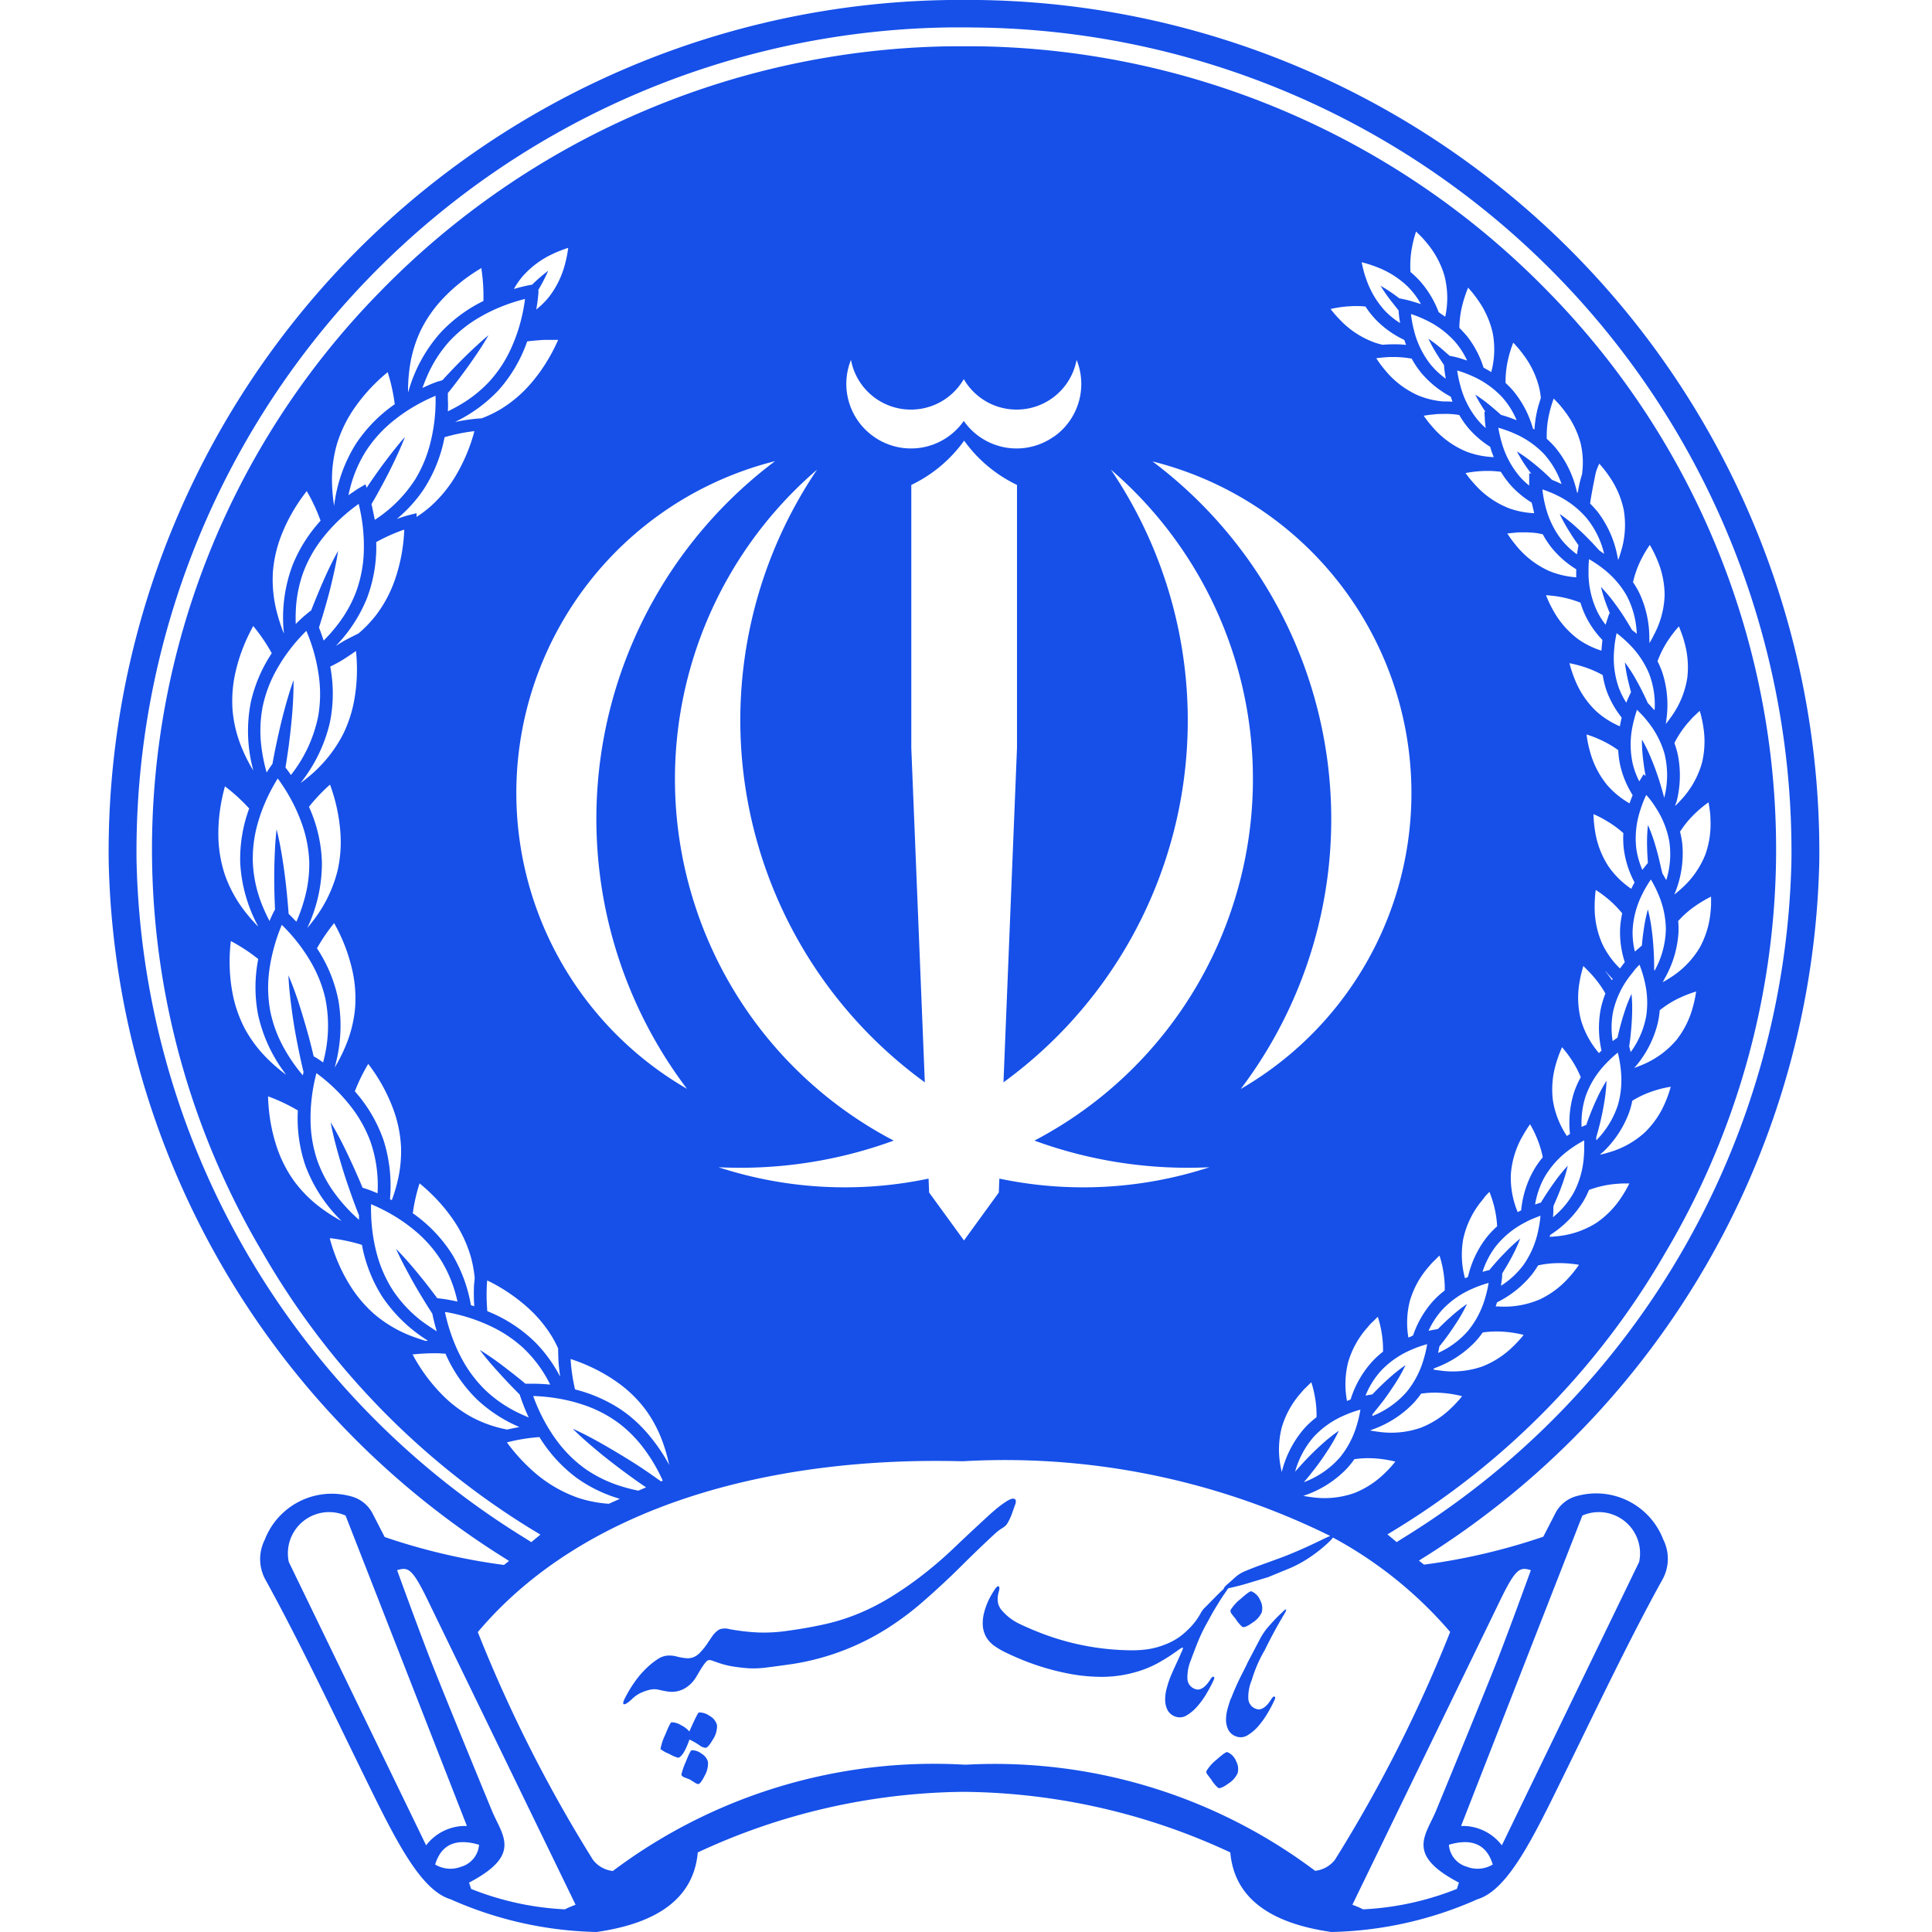 <svg id="Bank_Sepah_Mono" data-name="Bank / Sepah / Mono" xmlns="http://www.w3.org/2000/svg" width="48" height="48" viewBox="0 0 48 48">
  <rect id="Boundary" width="48" height="48" fill="none"/>
  <path id="Shape" d="M21.2-3.482a15.949,15.949,0,0,0-6.564,1.505Q14.491-.338,12.12,0A9.386,9.386,0,0,1,8.494-.813c-.759-.23-1.383-1.506-2.152-3.078S4.685-7.323,3.9-8.743a1.063,1.063,0,0,1-.023-1,1.785,1.785,0,0,1,2.14-1.082.837.837,0,0,1,.54.428l.3.584a15.424,15.424,0,0,0,2.964.694l.126-.1c-.028-.016-.054-.035-.08-.051A20.947,20.947,0,0,1,0-26.62,21.168,21.168,0,0,1,20.875-48q.188,0,.375,0h.094l.281,0A21.167,21.167,0,0,1,42.5-26.62,20.947,20.947,0,0,1,32.633-9.278c-.026.016-.052.035-.08.051l.126.1a15.424,15.424,0,0,0,2.964-.694l.3-.584a.838.838,0,0,1,.54-.428,1.785,1.785,0,0,1,2.14,1.082,1.063,1.063,0,0,1-.023,1c-.789,1.42-1.677,3.284-2.445,4.852S34.766-1.043,34.006-.813A9.385,9.385,0,0,1,30.38,0q-2.372-.337-2.513-1.977A15.934,15.934,0,0,0,21.25-3.482ZM7.166-8.989s.563,1.553.866,2.321c.392.994,1.484,3.641,1.484,3.641.256.627.776,1.1-.563,1.8.016.047.033.094.05.156a7.21,7.21,0,0,0,2.332.508c.092-.049.186-.082.265-.115L7.93-8.238C7.544-9.033,7.441-9.076,7.166-8.989Zm28.168,0s-.563,1.553-.866,2.321c-.392.994-1.484,3.641-1.484,3.641-.256.627-.776,1.1.563,1.8-.016.047-.032.094-.05.156a7.21,7.21,0,0,1-2.332.508c-.092-.049-.186-.082-.265-.115L34.57-8.238C34.956-9.033,35.059-9.076,35.334-8.989ZM30.35-9.839a18.258,18.258,0,0,0-9.1-1.858l-.111,0c-4.686-.111-9.318,1.1-11.968,4.246a35.159,35.159,0,0,0,2.863,5.661.723.723,0,0,0,.492.274A13.286,13.286,0,0,1,21.25-4.158h.076a13.245,13.245,0,0,1,8.648,2.638.723.723,0,0,0,.492-.274,35.159,35.159,0,0,0,2.863-5.661A10.227,10.227,0,0,0,30.417-9.8a.867.867,0,0,1-.111.121,3.563,3.563,0,0,1-.489.386,2.92,2.92,0,0,1-.549.287l-.465.191-.477.144c-.16.049-.32.09-.481.125l-.033.009a.247.247,0,0,1-.017.025c-.027.043-.054.082-.08.119s-.051.075-.077.114c-.076.121-.15.243-.222.365L27.3-7.7a3.967,3.967,0,0,0-.228.465c-.066.161-.127.321-.185.481v0a1.083,1.083,0,0,0-.085.479.281.281,0,0,0,.2.241.173.173,0,0,0,.119,0,.326.326,0,0,0,.1-.059.591.591,0,0,0,.087-.092q.04-.052.068-.1.05-.072.078-.056t0,.08a3.585,3.585,0,0,1-.167.319,2.128,2.128,0,0,1-.233.328,1.081,1.081,0,0,1-.27.231.319.319,0,0,1-.279.032.344.344,0,0,1-.2-.167.578.578,0,0,1-.057-.252,1.023,1.023,0,0,1,.037-.279q.038-.14.075-.241h0c.042-.106.09-.215.143-.33s.105-.228.153-.34a.218.218,0,0,0,.034-.1c0-.017-.036,0-.1.043a4.715,4.715,0,0,1-.518.334,2.651,2.651,0,0,1-.544.222,3.058,3.058,0,0,1-.874.122,4.39,4.39,0,0,1-.9-.1,6.165,6.165,0,0,1-.709-.193,6.583,6.583,0,0,1-.733-.3,2.047,2.047,0,0,1-.291-.165.728.728,0,0,1-.2-.2.676.676,0,0,1-.1-.276,1.023,1.023,0,0,1,.032-.373,1.908,1.908,0,0,1,.1-.281A2.325,2.325,0,0,1,22-8.488c.046-.076.084-.109.11-.1s.027.061,0,.151a.611.611,0,0,0-.019.235.406.406,0,0,0,.09.2,1.325,1.325,0,0,0,.455.35q.265.125.535.229A6.368,6.368,0,0,0,25.33-7a2.866,2.866,0,0,0,.469-.023,1.867,1.867,0,0,0,.451-.121,1.562,1.562,0,0,0,.563-.366,1.637,1.637,0,0,0,.312-.4.589.589,0,0,1,.088-.128l.1-.1.223-.227q.082-.082.17-.162c-.01-.008.011-.038.065-.093.07-.06.139-.121.208-.184a.862.862,0,0,1,.232-.152c.072-.03.166-.068.285-.114s.622-.224.776-.286q.463-.187.917-.413l.116-.053Zm3.387,8.216a.618.618,0,0,1-.44-.544c.395-.118.9-.141,1.09.49A.73.73,0,0,1,33.738-1.624Zm-24.975,0a.618.618,0,0,0,.44-.544c-.395-.118-.9-.141-1.09.49A.73.73,0,0,0,8.762-1.624Zm27.852-8.724a1.024,1.024,0,0,1,1.41,1.153L34.613-2.153A1.221,1.221,0,0,0,33.6-2.634Zm-30.729,0a1.024,1.024,0,0,0-1.41,1.153L7.887-2.153A1.221,1.221,0,0,1,8.9-2.634ZM27.274-4a1.045,1.045,0,0,1,.252-.282q.224-.2.267-.187a.4.4,0,0,1,.219.227.4.4,0,0,1,.035.3.612.612,0,0,1-.227.253q-.184.135-.254.11a.9.9,0,0,1-.172-.207l-.1-.132A.093.093,0,0,1,27.274-4Zm-13.045.088a1.693,1.693,0,0,1,.108-.313q.113-.285.146-.29a.367.367,0,0,1,.242.082.342.342,0,0,1,.165.209.617.617,0,0,1-.079.334q-.1.2-.155.214a.166.166,0,0,1-.092-.034l-.127-.08L14.3-3.843Q14.236-3.87,14.229-3.909Zm-.519-.635a1.4,1.4,0,0,1,.116-.351q.124-.306.157-.312a.439.439,0,0,1,.229.067.672.672,0,0,1,.215.161q.059-.136.123-.272c.06-.128.1-.193.112-.2a.426.426,0,0,1,.266.084.372.372,0,0,1,.186.229.6.6,0,0,1-.1.354q-.117.2-.179.212a.278.278,0,0,1-.153-.062,1.663,1.663,0,0,0-.252-.144q-.155.432-.284.452a1.049,1.049,0,0,1-.228-.1A.883.883,0,0,1,13.71-4.544ZM29.18-7.967l.014-.013a.137.137,0,0,1,.045-.032c.011,0,.016,0,.015.017a.3.3,0,0,1-.045.092q-.26.436-.487.9a3.333,3.333,0,0,0-.321.74h0a1.086,1.086,0,0,0-.086.481.281.281,0,0,0,.2.241.174.174,0,0,0,.119,0,.329.329,0,0,0,.1-.059.6.6,0,0,0,.087-.092q.04-.052.068-.1c.034-.048.059-.067.078-.056s.02.037,0,.08a3.585,3.585,0,0,1-.167.32,2.148,2.148,0,0,1-.233.328,1.086,1.086,0,0,1-.27.231.32.32,0,0,1-.28.032.343.343,0,0,1-.2-.167.578.578,0,0,1-.057-.252A1.03,1.03,0,0,1,27.8-5.55c.026-.093.051-.173.075-.241l.009-.008a6.206,6.206,0,0,1,.288-.641c.295-.583-.143.257.434-.844a1.593,1.593,0,0,1,.182-.272c.042-.049.093-.106.152-.171s.126-.132.2-.2l.014-.013Zm-12.315.484q.477-.064.927-.164a5.126,5.126,0,0,0,.885-.284,5.617,5.617,0,0,0,.745-.385q.358-.22.686-.467a9.973,9.973,0,0,0,.863-.73q.4-.382.822-.77.125-.117.251-.223a2.444,2.444,0,0,1,.273-.2q.136-.085.193-.051t0,.169q-.035.1-.075.213a1.35,1.35,0,0,1-.094.2.31.31,0,0,1-.059.081.474.474,0,0,1-.085.062,1.225,1.225,0,0,0-.209.165q-.135.125-.344.324-.244.234-.487.476t-.5.477q-.253.235-.513.457a6.793,6.793,0,0,1-.539.415A6.175,6.175,0,0,1,17-6.66q-.37.053-.635.086a2.516,2.516,0,0,1-.45.023q-.2-.014-.4-.045a2.13,2.13,0,0,1-.389-.1L15-6.74a.225.225,0,0,0-.077-.016.093.093,0,0,0-.064.027.68.68,0,0,0-.077.093q-.042.058-.088.135l-.109.183a.794.794,0,0,1-.3.281.652.652,0,0,1-.406.061c-.083-.014-.158-.029-.225-.045a.48.48,0,0,0-.228.007,1.213,1.213,0,0,0-.222.081A.8.8,0,0,0,13-5.785q-.15.138-.2.126t.049-.194a3.055,3.055,0,0,1,.259-.414,2.252,2.252,0,0,1,.335-.363,1.8,1.8,0,0,1,.208-.156.508.508,0,0,1,.243-.082.7.7,0,0,1,.216.023,1.364,1.364,0,0,0,.219.04.39.39,0,0,0,.216-.029.479.479,0,0,0,.166-.129,1.417,1.417,0,0,0,.149-.184l.13-.193a.579.579,0,0,1,.179-.175.4.4,0,0,1,.257-.009,5.175,5.175,0,0,0,.727.083A3.98,3.98,0,0,0,16.865-7.483ZM27.874-8a1.068,1.068,0,0,1,.251-.277q.223-.2.266-.187a.4.4,0,0,1,.22.227.4.4,0,0,1,.035.3.6.6,0,0,1-.226.25q-.183.133-.253.108a.9.9,0,0,1-.173-.207q-.051-.06-.1-.126A.107.107,0,0,1,27.874-8ZM21.34-47.319h-.09q-.181,0-.362,0A20.481,20.481,0,0,0,.692-26.633,20.271,20.271,0,0,0,10.32-9.8c.061.038.12.076.18.114l.226-.187c-.066-.04-.131-.081-.2-.121a19.446,19.446,0,0,1-6.69-6.866,19.647,19.647,0,0,1-2.757-9.7A19.777,19.777,0,0,1,6.739-40.749a20.166,20.166,0,0,1,14.117-6.1q.2,0,.395,0h.1l.3,0a20.166,20.166,0,0,1,14.117,6.1,19.777,19.777,0,0,1,5.656,14.186,19.646,19.646,0,0,1-2.757,9.7A19.444,19.444,0,0,1,31.97-10c-.065.04-.13.081-.2.121L32-9.687c.06-.038.118-.076.18-.114a20.271,20.271,0,0,0,9.628-16.832,20.481,20.481,0,0,0-20.2-20.683ZM12.7-10.762a3.549,3.549,0,0,1-1.072-.519,3.637,3.637,0,0,1-.926-1.015,4.453,4.453,0,0,0-.8.13l-.009,0a4.355,4.355,0,0,0,.394.47q.079.082.162.16a3.359,3.359,0,0,0,1.211.748,3.137,3.137,0,0,0,.766.149Zm16.98-.074q.1.02.207.033a2.232,2.232,0,0,0,1.053-.1,2.261,2.261,0,0,0,.751-.484q.072-.068.139-.14c.048-.052.093-.105.137-.16h0c-.06-.015-.121-.028-.182-.039a2.829,2.829,0,0,0-.473-.046h-.033a2.346,2.346,0,0,0-.33.025,2.139,2.139,0,0,1-.194.24,2.623,2.623,0,0,1-.975.636l-.1.035Zm-15.915-.38a4.187,4.187,0,0,0-.455-.778,3.2,3.2,0,0,0-.626-.64,3.159,3.159,0,0,0-.919-.473,4.071,4.071,0,0,0-.517-.133,4.486,4.486,0,0,0-.689-.076h-.009l0,.009a4.489,4.489,0,0,0,.274.611,4.085,4.085,0,0,0,.282.45,3.183,3.183,0,0,0,.725.732,3.2,3.2,0,0,0,.85.423,4.037,4.037,0,0,0,.479.126l.039-.017.153-.065c-.2-.133-.389-.272-.58-.412-.216-.163-.43-.327-.637-.5s-.413-.351-.607-.545h0c.25.112.49.239.726.373s.467.273.7.417.453.294.672.451l.1.069Zm15.923.044.034-.014a2.23,2.23,0,0,0,.868-.605,2.263,2.263,0,0,0,.416-.79q.029-.094.052-.191c.016-.068.03-.137.041-.206v0h0c-.068.019-.135.04-.2.063s-.123.046-.184.073a2.229,2.229,0,0,0-.777.541,2.228,2.228,0,0,0-.452.831l-.01.034c.088-.1.179-.2.272-.3.125-.129.252-.256.387-.376a3.939,3.939,0,0,1,.428-.341h0a3.937,3.937,0,0,1-.269.477c-.1.153-.2.3-.31.442C29.891-11.413,29.794-11.29,29.691-11.172Zm.321-1.62a2.528,2.528,0,0,0-.035-.472c-.011-.065-.024-.13-.039-.194s-.035-.136-.056-.2v0h0c-.052.047-.1.1-.151.147s-.09.1-.132.147a2.229,2.229,0,0,0-.452.831,2.228,2.228,0,0,0-.032.946c.009.058.035.167.035.167l0-.016a2.6,2.6,0,0,1,.554-1.071,2.226,2.226,0,0,1,.3-.277Zm-16.081,1.2a4.051,4.051,0,0,0-.171-.6,3.2,3.2,0,0,0-.422-.79,3.152,3.152,0,0,0-.75-.712,4.083,4.083,0,0,0-.479-.283,4.471,4.471,0,0,0-.62-.256l-.009,0v.009a4.5,4.5,0,0,0,.092.664c.006.027.012.054.018.08a3.7,3.7,0,0,1,1.1.474q.119.078.231.166a3.489,3.489,0,0,1,.569.574A4.331,4.331,0,0,1,13.932-11.593ZM32.97-13.4h-.033a2.342,2.342,0,0,0-.33.025,2.165,2.165,0,0,1-.194.24,2.621,2.621,0,0,1-.975.636l-.1.038c.069.014.138.024.207.033a2.232,2.232,0,0,0,1.053-.1,2.26,2.26,0,0,0,.751-.484c.048-.045.094-.092.139-.141s.093-.1.137-.16h0c-.069-.017-.138-.032-.208-.044A2.816,2.816,0,0,0,32.97-13.4Zm-23.078.919c.091-.022.294-.062.312-.065a3.582,3.582,0,0,1-1.059-.691,3.634,3.634,0,0,1-.778-1.132c-.061,0-.122-.007-.183-.009H8.055a4.651,4.651,0,0,0-.47.026l-.026,0H7.549l.044.081a4.3,4.3,0,0,0,.7.931,3.19,3.19,0,0,0,.739.555,3.122,3.122,0,0,0,.858.3h0ZM10.97-13.6a3.2,3.2,0,0,0-.675-.915,3.237,3.237,0,0,0-.809-.538A4.332,4.332,0,0,0,8.392-15.4l-.026,0H8.357l0,.009a4.479,4.479,0,0,0,.188.643,4.1,4.1,0,0,0,.217.484,3.2,3.2,0,0,0,.6.805,3.2,3.2,0,0,0,.828.566q.121.059.246.109-.07-.148-.129-.3c-.036-.093-.1-.272-.093-.266-.159-.16-.316-.322-.468-.489-.183-.2-.361-.4-.526-.623h0c.233.145.453.3.668.469.159.12.313.244.466.371l.061,0h.059A4.585,4.585,0,0,1,10.97-13.6Zm20.422.782a2.222,2.222,0,0,0,.855-.6,2.263,2.263,0,0,0,.417-.79q.029-.094.052-.19c.016-.069.03-.137.041-.207v0h0c-.068.019-.135.04-.2.063s-.123.046-.184.073a2.228,2.228,0,0,0-.777.541,2.091,2.091,0,0,0-.37.6l.17-.029.008-.009c.125-.129.252-.256.387-.376a3.957,3.957,0,0,1,.428-.341h0a3.945,3.945,0,0,1-.269.477c-.1.153-.2.3-.31.442-.078.1-.157.2-.24.3C31.4-12.849,31.395-12.834,31.392-12.818Zm-.537-.412a2.519,2.519,0,0,1,.506-.908,2.236,2.236,0,0,1,.3-.281,2.538,2.538,0,0,0-.035-.472q-.016-.1-.039-.193c-.016-.069-.035-.136-.056-.2v0h0c-.052.047-.1.1-.151.147s-.089.1-.132.147a2.227,2.227,0,0,0-.453.832,2.229,2.229,0,0,0-.032.946l0,.017.006,0ZM11.166-14.5a2.845,2.845,0,0,0-.138-.268,3.224,3.224,0,0,0-.641-.767,4.327,4.327,0,0,0-.976-.65l-.008,0v.009a4.473,4.473,0,0,0,0,.693q0,.03.005.059a3.6,3.6,0,0,1,1.189.772,3.536,3.536,0,0,1,.616.848l0-.024q-.018-.127-.03-.255C11.17-14.2,11.166-14.5,11.166-14.5Zm21.747.526c.053.01.107.018.161.024a2.232,2.232,0,0,0,1.053-.1,2.262,2.262,0,0,0,.751-.484q.072-.068.139-.141c.048-.052.093-.1.137-.16h0c-.069-.017-.138-.032-.208-.044a2.806,2.806,0,0,0-.447-.041h-.033a2.342,2.342,0,0,0-.329.025,2.156,2.156,0,0,1-.194.24,2.622,2.622,0,0,1-.975.636L32.924-14Zm.111-1.007c.1-.1.193-.191.295-.281a3.961,3.961,0,0,1,.428-.341h0a3.946,3.946,0,0,1-.269.477c-.1.153-.2.3-.31.442l-.108.138q-.013.08-.03.159a2.156,2.156,0,0,0,.744-.551,2.26,2.26,0,0,0,.417-.79q.029-.094.052-.191c.016-.068.03-.137.041-.207v0h0q-.1.028-.2.063t-.184.073a2.226,2.226,0,0,0-.777.541,2.047,2.047,0,0,0-.331.511l.01,0C32.83-14.946,33.025-14.981,33.025-14.981Zm-25.093.289a3.743,3.743,0,0,1-1.139-1.1,3.639,3.639,0,0,1-.5-1.28,4.458,4.458,0,0,0-.765-.163l-.026,0H5.495l0,.009a4.476,4.476,0,0,0,.222.632,4.1,4.1,0,0,0,.244.472,3.194,3.194,0,0,0,.64.772,3.182,3.182,0,0,0,.834.51c.141.06.438.155.438.155Zm24.477-.131a2.478,2.478,0,0,1,.481-.835,2.232,2.232,0,0,1,.305-.281,2.529,2.529,0,0,0-.035-.472q-.016-.1-.039-.194c-.016-.068-.035-.136-.056-.2v0h0c-.052.047-.1.1-.151.147s-.09.1-.132.147a2.227,2.227,0,0,0-.453.831,2.205,2.205,0,0,0-.038.907l.011,0,.062-.025Zm-23.742-.84q-.021-.095-.047-.189a3.2,3.2,0,0,0-.353-.823,3.158,3.158,0,0,0-.686-.773,4.067,4.067,0,0,0-.453-.323,4.485,4.485,0,0,0-.6-.308l-.008,0v.009a4.5,4.5,0,0,0,.035.669,4.1,4.1,0,0,0,.1.521,3.181,3.181,0,0,0,.412.945,3.213,3.213,0,0,0,.66.717c.136.111.426.294.426.294q-.044-.143-.078-.288c-.012-.05-.023-.1-.033-.15l-.117-.183c-.142-.229-.283-.46-.414-.7s-.259-.477-.37-.727h0c.193.195.371.4.543.609s.326.409.482.618l-.183-.016.2.017c.108.01.215.027.322.048Q8.587-15.681,8.667-15.663Zm25.822.035-.023.071-.005.015.06,0a2.23,2.23,0,0,0,1.043-.178,2.261,2.261,0,0,0,.713-.537q.067-.073.128-.15c.044-.055.085-.111.125-.169h0a2.933,2.933,0,0,0-.438-.042h-.077a2.416,2.416,0,0,0-.5.056,2.168,2.168,0,0,1-.176.253,2.579,2.579,0,0,1-.843.664ZM9.094-16.246A3.006,3.006,0,0,0,9-16.765a3.169,3.169,0,0,0-.457-.955,4.087,4.087,0,0,0-.33-.415,4.493,4.493,0,0,0-.486-.462L7.721-18.6l0,.009a4.477,4.477,0,0,0-.154.652c0,.027-.008.054-.012.081a3.6,3.6,0,0,1,.98,1.024A3.687,3.687,0,0,1,9-15.573l.082.026q0-.051-.005-.1-.009-.217,0-.433Q9.087-16.165,9.094-16.246Zm25.527-.061c-.005.078-.015.156-.028.233l0,.017a2.074,2.074,0,0,0,.558-.517,2.263,2.263,0,0,0,.358-.818q.022-.1.038-.194c.011-.069.02-.139.026-.209v0h0q-.1.036-.2.078t-.178.086a2.23,2.23,0,0,0-.736.6,2.094,2.094,0,0,0-.326.63c.056-.017.113-.032.17-.045l.007-.009c.115-.138.233-.274.359-.4a3.927,3.927,0,0,1,.4-.372h0a3.945,3.945,0,0,1-.233.5c-.067.125-.14.246-.214.365Zm-.85.033a2.523,2.523,0,0,1,.441-.954,2.241,2.241,0,0,1,.279-.3l.005,0A2.523,2.523,0,0,0,34.428-18q-.023-.1-.053-.19c-.021-.067-.045-.133-.07-.2h0c-.048.051-.1.1-.14.157s-.082.1-.121.156a2.228,2.228,0,0,0-.391.862,2.228,2.228,0,0,0,.037.946l.007.027ZM23-19.662A11.1,11.1,0,0,0,27.347-19a10.1,10.1,0,0,1-5.218.282l-.014.346-.865,1.191-.866-1.191-.014-.346A10.1,10.1,0,0,1,15.153-19a11.1,11.1,0,0,0,4.351-.662,10.113,10.113,0,0,1-4.939-5.849A10.137,10.137,0,0,1,17.6-36.332a11.118,11.118,0,0,0,2.677,15.222l-.336-8.307v-6.535a3.446,3.446,0,0,0,1.313-1.1,3.446,3.446,0,0,0,1.313,1.1v6.535l-.336,8.307A11.118,11.118,0,0,0,24.9-36.332a10.137,10.137,0,0,1,3.032,10.821A10.112,10.112,0,0,1,23-19.662Zm12.8,2.39c.048,0,.1-.006.142-.01a2.23,2.23,0,0,0,1.006-.327,2.26,2.26,0,0,0,.628-.635c.037-.054.072-.11.105-.167s.068-.123.1-.186h-.088c-.059,0-.118,0-.178.006a2.52,2.52,0,0,0-.74.156l0,.006a2.165,2.165,0,0,1-.135.271,2.624,2.624,0,0,1-.814.832l-.012.008ZM4.7-20.412l-.081-.046a4.461,4.461,0,0,0-.65-.3l-.009,0s0,.006,0,.009a4.481,4.481,0,0,0,.069.667,4.093,4.093,0,0,0,.127.515,3.194,3.194,0,0,0,.443.9,3.182,3.182,0,0,0,.692.69,4.079,4.079,0,0,0,.494.313l-.059-.061a3.734,3.734,0,0,1-.841-1.323A3.636,3.636,0,0,1,4.7-20.412ZM6.68-18.353A3.319,3.319,0,0,0,6.5-19.648a3.223,3.223,0,0,0-.491-.871,4.326,4.326,0,0,0-.843-.816L5.16-21.34l0,.009a4.484,4.484,0,0,0-.121.659,4.1,4.1,0,0,0-.023.53,3.2,3.2,0,0,0,.172.988,3.2,3.2,0,0,0,.485.877,4.079,4.079,0,0,0,.334.383q.1.1.212.2v-.02c0-.027,0-.093,0-.093-.1-.245-.187-.493-.273-.743s-.168-.513-.241-.774-.141-.524-.19-.793h0c.143.234.268.475.386.719s.229.49.336.738l.07.168.131.043C6.516-18.421,6.6-18.388,6.68-18.353ZM35.893-18c0,.078,0,.156-.01.234v.008a2.106,2.106,0,0,0,.531-.639,2.264,2.264,0,0,0,.236-.861q.008-.1.009-.2c0-.07,0-.14,0-.21v0h0c-.062.033-.123.068-.182.105s-.11.072-.164.111a2.227,2.227,0,0,0-.641.7,2.105,2.105,0,0,0-.233.678h0q.072-.027.146-.049l.021-.037c.094-.153.191-.3.3-.451a3.956,3.956,0,0,1,.344-.426h0a3.967,3.967,0,0,1-.159.524c-.057.158-.123.312-.191.464Zm-.8.069a2.508,2.508,0,0,1,.3-.976,2.229,2.229,0,0,1,.237-.341,2.539,2.539,0,0,0-.136-.453q-.037-.092-.08-.181c-.03-.063-.064-.125-.1-.186h0c-.041.057-.079.116-.116.176s-.067.114-.1.172a2.228,2.228,0,0,0-.262.91,2.221,2.221,0,0,0,.171.925l.084-.044ZM7.034-18.182a3.969,3.969,0,0,0,.129-.413,3.183,3.183,0,0,0,.1-.918,3.167,3.167,0,0,0-.212-.983,4.306,4.306,0,0,0-.583-1.046l-.016-.021-.006-.007,0,.008a4.482,4.482,0,0,0-.3.6l-.03.076a3.6,3.6,0,0,1,.716,1.223,3.743,3.743,0,0,1,.157,1.456Zm30.015-1.129c.069-.015.136-.032.2-.052a2.23,2.23,0,0,0,.926-.512,2.261,2.261,0,0,0,.5-.742q.039-.091.072-.184c.023-.066.044-.133.062-.2h0c-.069.012-.138.026-.206.042s-.127.033-.19.053a2.448,2.448,0,0,0-.559.254,2.144,2.144,0,0,1-.082.3,2.619,2.619,0,0,1-.642.971C37.1-19.361,37.076-19.336,37.049-19.311Zm-.343-.73.044-.125c.063-.168.129-.335.206-.5a3.951,3.951,0,0,1,.257-.483h0a3.962,3.962,0,0,1-.057.544c-.028.179-.067.354-.108.529-.028.11-.057.22-.089.328,0,.02,0,.04,0,.06v.019a2.218,2.218,0,0,0,.539-.883,2.257,2.257,0,0,0,.068-.89c-.007-.065-.016-.131-.028-.2s-.027-.138-.044-.206v0h0c-.055.044-.108.09-.159.138s-.095.091-.14.139a2.231,2.231,0,0,0-.5.805,2.133,2.133,0,0,0-.1.764l.1-.046Zm-.4.214a2.515,2.515,0,0,1,.1-1.031,2.235,2.235,0,0,1,.168-.379,2.536,2.536,0,0,0-.22-.419q-.053-.083-.113-.162t-.132-.164h0c-.029.064-.056.129-.08.195s-.044.124-.062.187a2.227,2.227,0,0,0-.085.943,2.227,2.227,0,0,0,.346.88h0ZM11.268-32.549a8.492,8.492,0,0,0,3.1,11.6l-.019-.025a11.116,11.116,0,0,1,2.207-15.569A8.494,8.494,0,0,0,11.268-32.549ZM28.146-20.971l-.019.025a8.492,8.492,0,0,0,3.1-11.6,8.494,8.494,0,0,0-5.293-3.99A11.116,11.116,0,0,1,28.146-20.971ZM5.158-21.719c.063.039.174.118.169.114a3.439,3.439,0,0,0,.056-1.587,3.225,3.225,0,0,0-.345-.881A4.32,4.32,0,0,0,4.324-25l-.019-.019L4.3-25.027l0,.008a4.483,4.483,0,0,0-.213.636,4.084,4.084,0,0,0-.1.521,3.2,3.2,0,0,0,.031,1,3.2,3.2,0,0,0,.357.937,4.085,4.085,0,0,0,.291.444q.076.1.159.2l0-.013.015-.063,0-.016c-.064-.259-.117-.521-.168-.783s-.094-.532-.129-.8-.066-.538-.077-.812h0c.108.252.2.508.281.766s.158.517.229.778c.041.156.08.312.117.469ZM3.716-24.173a4.47,4.47,0,0,0-.652-.432l-.023-.012-.008,0v.009a4.483,4.483,0,0,0-.024.692,4.1,4.1,0,0,0,.053.505,3.182,3.182,0,0,0,.326.978,3.2,3.2,0,0,0,.575.755,4.079,4.079,0,0,0,.445.379l-.05-.069A3.734,3.734,0,0,1,3.71-22.8a3.639,3.639,0,0,1,.006-1.374ZM37.9-21.467q.1-.035.2-.077a2.229,2.229,0,0,0,.855-.623,2.259,2.259,0,0,0,.4-.8q.027-.095.048-.192c.015-.069.027-.138.037-.207v0h0c-.067.02-.134.043-.2.068s-.122.049-.182.076a2.442,2.442,0,0,0-.523.322,2.153,2.153,0,0,1-.045.305,2.619,2.619,0,0,1-.515,1.043C37.951-21.522,37.928-21.494,37.9-21.467Zm-32.29,0a4.059,4.059,0,0,0,.281-.558,3.181,3.181,0,0,0,.228-.895,3.171,3.171,0,0,0-.072-1,4.307,4.307,0,0,0-.43-1.117l-.013-.023,0-.008-.006.007a4.486,4.486,0,0,0-.382.55l-.041.071a3.6,3.6,0,0,1,.536,1.312,3.776,3.776,0,0,1-.064,1.528Q5.633-21.539,5.614-21.471Zm31.48-.431a2.509,2.509,0,0,1-.023-1.018,2.229,2.229,0,0,1,.119-.4,2.533,2.533,0,0,0-.27-.389q-.063-.076-.132-.147T36.638-24h0v0c-.021.067-.039.135-.055.2s-.028.129-.039.194a2.226,2.226,0,0,0,.034.946,2.224,2.224,0,0,0,.448.824l.037-.037Zm.94-2.132h0c-.049.051-.1.1-.14.157s-.083.1-.121.156a2.228,2.228,0,0,0-.394.861,2.1,2.1,0,0,0-.009.722q.054-.041.11-.079l.01-.006.012-.055c.042-.175.086-.349.142-.521a3.954,3.954,0,0,1,.195-.512h0a3.987,3.987,0,0,1,.012.548c-.006.181-.022.36-.041.538-.009.074-.019.147-.029.22.008.028.016.057.023.085l.014.055a2.18,2.18,0,0,0,.385-.889,2.263,2.263,0,0,0-.044-.892q-.023-.1-.052-.19c-.021-.067-.044-.133-.07-.2h0Zm.58.433q.092-.051.18-.108a2.231,2.231,0,0,0,.741-.755,2.259,2.259,0,0,0,.264-.853q.011-.1.016-.2c0-.07,0-.14,0-.21v0h0c-.063.031-.125.064-.186.1s-.113.068-.167.105a2.442,2.442,0,0,0-.464.4,2.148,2.148,0,0,1,.006.309,2.622,2.622,0,0,1-.338,1.113Zm-1.423-.268c.057.07.111.144.162.219l.018-.031C37.309-23.74,37.249-23.8,37.192-23.868Zm.905-.643c.01-.12.023-.24.041-.36a3.954,3.954,0,0,1,.108-.537h0a3.937,3.937,0,0,1,.1.538c.024.179.037.359.047.538.006.137.01.274.008.411l.011.036.006-.011a2.23,2.23,0,0,0,.275-1.021,2.263,2.263,0,0,0-.189-.873q-.038-.091-.083-.179c-.031-.063-.065-.124-.1-.184v0h0q-.059.087-.113.178t-.094.174a2.229,2.229,0,0,0-.247.914,2,2,0,0,0,.056.526Zm-.425.412a2.408,2.408,0,0,1-.117-.8,2.24,2.24,0,0,1,.053-.412,2.529,2.529,0,0,0-.33-.339q-.075-.064-.154-.123c-.056-.042-.114-.082-.173-.12h0v0c-.01.07-.017.139-.021.21s-.007.131-.006.2a2.227,2.227,0,0,0,.188.928,2.124,2.124,0,0,0,.44.613l.006-.008.041-.053C37.621-24.037,37.646-24.068,37.672-24.1ZM4.936-24.945q.066-.078.128-.16a3.357,3.357,0,0,0,.626-1.278,3.225,3.225,0,0,0,.066-.944,4.315,4.315,0,0,0-.245-1.146L5.5-28.5l0-.008-.007.006a4.493,4.493,0,0,0-.465.483l-.052.064a3.6,3.6,0,0,1,.322,1.38,3.778,3.778,0,0,1-.305,1.5Q4.964-25.01,4.936-24.945ZM3.49-27.914a4.473,4.473,0,0,0-.575-.53l-.021-.016-.007-.005,0,.009a4.5,4.5,0,0,0-.131.657,4.094,4.094,0,0,0-.031.53,3.2,3.2,0,0,0,.158.99,3.191,3.191,0,0,0,.472.884,4.087,4.087,0,0,0,.344.4l.018.018-.037-.073a3.733,3.733,0,0,1-.412-1.512,3.638,3.638,0,0,1,.224-1.355ZM4.663-25.1a4.066,4.066,0,0,0,.205-.579,3.183,3.183,0,0,0,.115-.916,3.17,3.17,0,0,0-.2-.986,4.073,4.073,0,0,0-.215-.488,4.478,4.478,0,0,0-.366-.588L4.2-28.666l0,.008a4.482,4.482,0,0,0-.32.614,4.056,4.056,0,0,0-.177.5,3.171,3.171,0,0,0-.12,1,3.211,3.211,0,0,0,.2.953A4.07,4.07,0,0,0,4-25.112L4-25.128c.031-.073.063-.145.1-.215l.006-.012.027-.052c-.006-.121-.01-.242-.014-.363-.006-.27-.009-.54,0-.811s.02-.542.053-.814h0c.067.266.115.533.156.8s.074.536.1.8c.016.166.031.332.043.5.038.036.076.073.112.111ZM38.9-25.776q.083-.065.16-.135a2.229,2.229,0,0,0,.611-.864,2.262,2.262,0,0,0,.124-.884q0-.1-.016-.2c-.008-.07-.019-.139-.031-.208v0h0c-.057.041-.113.083-.167.128s-.1.085-.148.131a2.441,2.441,0,0,0-.393.472,2.145,2.145,0,0,1,.056.3,2.622,2.622,0,0,1-.155,1.153Q38.917-25.827,38.9-25.776Zm-.99-.3a2.425,2.425,0,0,1-.264-.81,2.229,2.229,0,0,1-.014-.415,2.54,2.54,0,0,0-.38-.282q-.084-.051-.172-.1c-.062-.032-.126-.062-.19-.09h0v0c0,.07.006.14.012.21s.015.131.025.2a2.229,2.229,0,0,0,.334.886,2.147,2.147,0,0,0,.567.559q.033-.068.07-.135Zm.688-.23q.05.084.1.172a2.174,2.174,0,0,0,.077-.952,2.261,2.261,0,0,0-.326-.831q-.052-.084-.11-.164T38.2-28.25h0v0c-.03.064-.058.128-.083.193s-.045.124-.065.187a2.227,2.227,0,0,0-.1.941,2.011,2.011,0,0,0,.152.54l.138-.173c-.01-.131-.018-.261-.02-.393a3.936,3.936,0,0,1,.021-.547h0a3.96,3.96,0,0,1,.186.515c.052.173.094.348.133.523Q38.58-26.386,38.6-26.308Zm.324-1.673q.076-.073.146-.151a2.23,2.23,0,0,0,.518-.922,2.261,2.261,0,0,0,.032-.892q-.015-.1-.036-.194c-.015-.069-.033-.136-.053-.2v0h0c-.053.046-.1.094-.153.144s-.091.1-.134.145a2.447,2.447,0,0,0-.342.51,2.146,2.146,0,0,1,.087.3,2.62,2.62,0,0,1-.035,1.163Q38.933-28.034,38.919-27.981Zm-1.061-.269a2.385,2.385,0,0,1-.3-.707,2.228,2.228,0,0,1-.056-.4v-.007a2.539,2.539,0,0,0-.407-.241q-.089-.042-.181-.079c-.065-.026-.131-.049-.2-.07h0v0c.009.07.02.139.034.208s.028.129.046.192a2.229,2.229,0,0,0,.424.846,2.113,2.113,0,0,0,.565.465l.013-.038c.019-.053.039-.106.061-.158Zm.111-2.119c-.023.066-.044.133-.062.2s-.033.128-.046.192a2.226,2.226,0,0,0,0,.947,1.973,1.973,0,0,0,.164.441l.108-.178.049.047c-.022-.121-.041-.242-.056-.364a3.975,3.975,0,0,1-.036-.546h0a3.963,3.963,0,0,1,.238.493c.07.167.13.336.186.507.047.149.092.3.13.451l.008-.036a2.23,2.23,0,0,0,0-1.058,2.255,2.255,0,0,0-.411-.793q-.061-.078-.127-.152c-.047-.052-.1-.1-.146-.152h0ZM6.144-31.826s-.271.19-.413.269q-.111.062-.226.118a3.588,3.588,0,0,1-.01,1.393,3.778,3.778,0,0,1-.643,1.388q-.041.057-.084.113.082-.061.162-.126a3.357,3.357,0,0,0,.9-1.1,3.226,3.226,0,0,0,.282-.9A4.315,4.315,0,0,0,6.144-31.826ZM4.528-28.745l0,0a3.46,3.46,0,0,0,.68-1.474,3.235,3.235,0,0,0,.015-.972,4.332,4.332,0,0,0-.3-1.106l-.01-.024,0-.008-.006.006a4.482,4.482,0,0,0-.44.506,4.086,4.086,0,0,0-.289.445,3.2,3.2,0,0,0-.354.938,3.194,3.194,0,0,0-.028,1,4.087,4.087,0,0,0,.1.521q.014.053.029.106c.042-.068.086-.134.133-.2l.011-.015c.03-.171.064-.341.1-.511.057-.264.116-.527.186-.789s.145-.522.239-.78h0c0,.274-.011.545-.033.815s-.052.538-.086.806c-.026.184-.052.367-.083.55.041.052.081.106.119.161Zm-.941-3.7,0,.007a4.5,4.5,0,0,0-.279.609,4.094,4.094,0,0,0-.152.508,3.2,3.2,0,0,0-.075,1,3.2,3.2,0,0,0,.255.969,4.1,4.1,0,0,0,.242.472l.015.024q-.01-.041-.02-.082a3.7,3.7,0,0,1-.039-1.628,3.661,3.661,0,0,1,.518-1.205,4.44,4.44,0,0,0-.454-.668l-.006-.007Zm34,2.269a2.383,2.383,0,0,1-.367-.649,2.234,2.234,0,0,1-.1-.395v-.007a2.527,2.527,0,0,0-.433-.192c-.062-.021-.125-.04-.189-.057s-.136-.033-.205-.047h0v0c.017.068.036.136.058.2s.043.124.068.185a2.23,2.23,0,0,0,.52.791,2.1,2.1,0,0,0,.607.392q.018-.109.044-.215Zm1.1.161q.066-.081.127-.167a2.231,2.231,0,0,0,.406-.977,2.261,2.261,0,0,0-.073-.89q-.026-.1-.059-.189c-.023-.066-.049-.132-.076-.2v0h0c-.047.052-.092.106-.135.161s-.079.105-.116.16a2.448,2.448,0,0,0-.28.546,2.169,2.169,0,0,1,.121.284,2.621,2.621,0,0,1,.1,1.159C38.7-30.084,38.69-30.048,38.685-30.012Zm-.278-.347a2.153,2.153,0,0,0-.137-.9,2.265,2.265,0,0,0-.5-.739q-.069-.07-.144-.135c-.053-.047-.107-.091-.163-.134h0v0c-.015.069-.028.137-.039.207s-.017.13-.022.2a2.226,2.226,0,0,0,.111.94,1.959,1.959,0,0,0,.19.381v0q.024-.063.052-.125l.006-.013.088-.187-.029.061c-.018-.066-.036-.132-.052-.2a3.954,3.954,0,0,1-.1-.538h0a3.95,3.95,0,0,1,.295.462c.089.157.168.319.244.481l.03.068q.077.078.148.161ZM37.112-32.1a2.337,2.337,0,0,1-.39-.54,2.223,2.223,0,0,1-.153-.378l0-.007a2.525,2.525,0,0,0-.454-.135c-.064-.013-.129-.024-.195-.032s-.14-.016-.21-.02h0v0q.039.1.083.193t.091.175a2.228,2.228,0,0,0,.617.718,2.07,2.07,0,0,0,.586.291v0q.006-.093.017-.186Q37.106-32.06,37.112-32.1ZM6.205-32.261a3.05,3.05,0,0,0,.452-.475,3.168,3.168,0,0,0,.465-.891,4.3,4.3,0,0,0,.22-1.177l0-.035-.009,0a4.477,4.477,0,0,0-.614.268l-.072.039a3.6,3.6,0,0,1-.232,1.4,3.719,3.719,0,0,1-.773,1.182l.022-.014q.1-.066.208-.127C5.975-32.148,6.205-32.261,6.205-32.261Zm32.074.239c.037-.059.072-.12.1-.182a2.229,2.229,0,0,0,.278-1.02,2.26,2.26,0,0,0-.186-.873q-.038-.091-.082-.18c-.031-.063-.065-.124-.1-.185h0c-.04.058-.078.117-.114.177s-.065.115-.095.173a2.443,2.443,0,0,0-.208.577,2.142,2.142,0,0,1,.156.266,2.621,2.621,0,0,1,.249,1.137C38.281-32.094,38.28-32.058,38.279-32.022ZM5.341-32.085a4.019,4.019,0,0,0,.339-.385,3.185,3.185,0,0,0,.457-.8,3.171,3.171,0,0,0,.2-.986,4.3,4.3,0,0,0-.118-1.191l-.006-.026,0-.009-.007.005a4.485,4.485,0,0,0-.515.429,4.082,4.082,0,0,0-.356.393,3.182,3.182,0,0,0-.509.9,3.208,3.208,0,0,0-.178.958q-.006.148,0,.3c.062-.063.127-.125.193-.184l.177-.148.006.011.005-.013c.1-.251.2-.5.31-.749s.226-.493.361-.732h0c-.04.271-.1.536-.162.8s-.137.523-.213.782c-.033.108-.067.215-.1.322l.02.049Q5.294-32.227,5.341-32.085Zm32.624-.165a2.2,2.2,0,0,0-.256-.961,2.262,2.262,0,0,0-.591-.669c-.052-.041-.105-.079-.16-.116s-.118-.076-.179-.112h0a0,0,0,0,0,0,0c-.006.07-.011.14-.012.21s0,.132,0,.2a2.228,2.228,0,0,0,.23.918,1.917,1.917,0,0,0,.193.3l.092-.28.019.011c-.02-.049-.04-.1-.059-.148a3.935,3.935,0,0,1-.167-.521h0a3.938,3.938,0,0,1,.351.42c.108.145.208.295.3.446.04.065.079.13.118.2l.027.024C37.906-32.306,37.936-32.279,37.965-32.25Zm-32.7-2.811a4.47,4.47,0,0,0-.328-.71l-.013-.023,0-.008-.006.007a4.5,4.5,0,0,0-.384.577,4.089,4.089,0,0,0-.22.458,3.194,3.194,0,0,0-.234.975,3.2,3.2,0,0,0,.1,1,4.1,4.1,0,0,0,.163.5l.01.026s0-.052-.007-.084a3.705,3.705,0,0,1,.222-1.614A3.662,3.662,0,0,1,5.263-35.061Zm31.19,1.2a2.4,2.4,0,0,1-.6-.524,2.239,2.239,0,0,1-.225-.341s-.117-.025-.174-.032c-.08-.009-.16-.014-.24-.016h-.09c-.056,0-.112,0-.168.007s-.14.012-.209.022h0a2.821,2.821,0,0,0,.207.283,2.23,2.23,0,0,0,.835.649,2.148,2.148,0,0,0,.67.156c0-.051,0-.186,0-.2Zm.5-2.426c-.014.039-.147.717-.148.8a2.157,2.157,0,0,1,.206.23,2.621,2.621,0,0,1,.469,1.065q.011.053.021.107c.025-.065.047-.132.066-.2a2.228,2.228,0,0,0,.071-1.055,2.26,2.26,0,0,0-.355-.819q-.055-.082-.116-.16t-.135-.161h0v0C37.005-36.423,36.98-36.357,36.957-36.291Zm.2,2.05a2.2,2.2,0,0,0-.444-.9A2.262,2.262,0,0,0,36-35.685c-.059-.029-.119-.057-.18-.082s-.131-.052-.2-.074h0v0c.008.07.018.139.03.208s.025.129.042.193a2.23,2.23,0,0,0,.407.854,2.009,2.009,0,0,0,.379.358l.039-.225c-.069-.1-.137-.195-.2-.3a3.941,3.941,0,0,1-.267-.478h0a3.961,3.961,0,0,1,.427.343c.135.12.262.248.386.377.056.061.113.122.168.184Q37.092-34.283,37.153-34.241ZM6.533-35.463c.029.127.079.378.079.378a3.361,3.361,0,0,0,1.005-1.007,3.228,3.228,0,0,0,.367-.872,4.322,4.322,0,0,0,.138-1.164v-.036l-.008,0a4.5,4.5,0,0,0-.6.307,4.09,4.09,0,0,0-.434.306,3.2,3.2,0,0,0-.677.74,3.2,3.2,0,0,0-.4.92q-.026.1-.046.195h0c.073-.053.147-.1.223-.153l.2-.118.029.085c.142-.211.287-.421.441-.626s.328-.431.511-.636h0c-.1.256-.213.5-.333.745s-.248.481-.379.717l-.123.213Zm1.116.213,0,.093a2.9,2.9,0,0,0,.373-.284,3.251,3.251,0,0,0,.623-.778,4.334,4.334,0,0,0,.439-1.06l0-.009H9.082a4.48,4.48,0,0,0-.68.134l-.057.016a3.6,3.6,0,0,1-.531,1.314,3.506,3.506,0,0,1-.656.718c.095-.035.191-.067.288-.093Zm27.7-.266a2.345,2.345,0,0,1-.515-.428,2.247,2.247,0,0,1-.245-.334,2.518,2.518,0,0,0-.286-.022h-.064a2.969,2.969,0,0,0-.528.053h0a2.87,2.87,0,0,0,.221.272,2.229,2.229,0,0,0,.867.606,2.117,2.117,0,0,0,.617.119v0C35.4-35.33,35.353-35.516,35.353-35.516ZM7.107-37.957q-.009-.069-.019-.137a4.493,4.493,0,0,0-.154-.652l0-.009-.007.006a4.322,4.322,0,0,0-.8.857,3.209,3.209,0,0,0-.455.922,3.2,3.2,0,0,0-.122.995,4.1,4.1,0,0,0,.049.528l0,.028v0q.005-.04.011-.081a3.734,3.734,0,0,1,.533-1.474A3.639,3.639,0,0,1,7.107-37.957Zm29.5,1.719a2.07,2.07,0,0,0-.038-.753,2.262,2.262,0,0,0-.4-.8q-.059-.079-.124-.154c-.046-.053-.094-.1-.143-.154h0v0c-.024.066-.046.132-.066.2s-.035.127-.049.191a2.438,2.438,0,0,0-.058.611l0,0a2.148,2.148,0,0,1,.212.215,2.622,2.622,0,0,1,.522,1.04c.007.028.015.057.021.086l.009.006c0-.013.013-.049.013-.049A2.935,2.935,0,0,1,36.612-36.238Zm-2.083-1.143c.011.069.025.138.041.207s.032.128.051.191a2.231,2.231,0,0,0,.45.833,1.907,1.907,0,0,0,.226.214v0c0-.028,0-.306,0-.306l.051.011-.065-.089a3.985,3.985,0,0,1-.291-.464h0a3.952,3.952,0,0,1,.444.32c.141.114.274.234.4.357l.029.029.125.052.111.052a2.137,2.137,0,0,0-.451-.763,2.26,2.26,0,0,0-.738-.5q-.09-.04-.184-.073c-.066-.024-.133-.045-.2-.064h0Zm-1.39-.334c-.068,0-.136,0-.2.01-.088.007-.175.019-.262.034h0a2.821,2.821,0,0,0,.216.276,2.232,2.232,0,0,0,.857.62,2.144,2.144,0,0,0,.667.132c-.033-.08-.062-.162-.087-.245l0-.01a2.359,2.359,0,0,1-.53-.451,2.232,2.232,0,0,1-.236-.333l0-.006A1.917,1.917,0,0,0,33.139-37.715Zm-9.653.563a1.6,1.6,0,0,1-2.236-.39,1.6,1.6,0,0,1-2.236.39,1.6,1.6,0,0,1-.567-1.907,1.515,1.515,0,0,0,1.771,1.209,1.515,1.515,0,0,0,1.032-.731,1.515,1.515,0,0,0,1.032.731,1.516,1.516,0,0,0,1.771-1.209A1.6,1.6,0,0,1,23.486-37.152Zm12.1-.968a1.879,1.879,0,0,0-.04-.247,2.264,2.264,0,0,0-.383-.807q-.058-.08-.121-.156c-.045-.054-.092-.106-.141-.157h0v0c-.025.066-.049.132-.07.2s-.037.127-.052.191a2.443,2.443,0,0,0-.069.61,2.175,2.175,0,0,1,.213.223,2.557,2.557,0,0,1,.468.912l.037.023a2.937,2.937,0,0,1,.093-.572C35.537-37.971,35.584-38.12,35.584-38.12Zm-2.077-.671c.01.069.022.139.037.207s.03.128.048.191a2.228,2.228,0,0,0,.436.84,1.886,1.886,0,0,0,.188.189q-.014-.094-.021-.188l-.012-.22.025,0a3.777,3.777,0,0,1-.253-.424h0a3.966,3.966,0,0,1,.439.328c.068.057.134.115.2.175l.02.006q.141.04.278.092l.092.036a2.032,2.032,0,0,0-.365-.578,2.262,2.262,0,0,0-.729-.515q-.09-.041-.182-.076c-.066-.025-.132-.047-.2-.067h0ZM9.281-37.615h.008a3,3,0,0,0,.448-.218,3.16,3.16,0,0,0,.782-.675,4.066,4.066,0,0,0,.317-.43,4.48,4.48,0,0,0,.328-.61l0-.008c-.051,0-.1,0-.154,0h-.067c-.082,0-.163,0-.245.009q-.148.01-.3.029A3.6,3.6,0,0,1,9.681-38.3a3.67,3.67,0,0,1-1.067.779l.017,0q.146-.03.294-.051c.114-.016.228-.029.343-.034Zm-.854-.166q.167-.08.326-.175a3.2,3.2,0,0,0,.7-.56,3.157,3.157,0,0,0,.562-.867,4.077,4.077,0,0,0,.184-.5,4.477,4.477,0,0,0,.144-.678v-.009l-.009,0a4.492,4.492,0,0,0-.636.212,4.088,4.088,0,0,0-.475.236,3.2,3.2,0,0,0-.782.628,3.186,3.186,0,0,0-.523.825q-.067.151-.122.307L7.88-38.4c.1-.048.211-.091.32-.129l.012,0,.08-.026c.178-.193.358-.383.545-.567s.391-.376.6-.55h0c-.136.238-.287.464-.443.685s-.318.437-.484.651l-.083.1c0,.054,0,.108,0,.162Q8.435-37.927,8.427-37.781Zm24.916-.364a2.477,2.477,0,0,1-.74-.6,2.242,2.242,0,0,1-.23-.345q-.085-.015-.171-.025c-.08-.009-.16-.013-.24-.015H31.9c-.057,0-.114,0-.171.006-.079.005-.158.014-.236.025h0a2.841,2.841,0,0,0,.208.282,2.231,2.231,0,0,0,.839.644,2.113,2.113,0,0,0,.612.147h.035c.068,0,.135,0,.2.008Q33.365-38.082,33.343-38.146ZM9.31-40.522a4.467,4.467,0,0,0-.047-.78l0-.026v-.009l-.008,0a4.478,4.478,0,0,0-.55.383,4.087,4.087,0,0,0-.389.36,3.182,3.182,0,0,0-.585.849,3.208,3.208,0,0,0-.261.939,4.087,4.087,0,0,0-.032.558v0l.024-.078a3.705,3.705,0,0,1,.795-1.422A3.666,3.666,0,0,1,9.31-40.522Zm24.44,1.48a1.971,1.971,0,0,0-.3-.467,2.265,2.265,0,0,0-.715-.535q-.089-.044-.18-.081c-.065-.027-.131-.051-.2-.073h0v0c.008.07.018.139.031.208s.026.129.043.193a2.229,2.229,0,0,0,.413.852,2,2,0,0,0,.379.354,2.918,2.918,0,0,1-.046-.343h0q-.06-.086-.117-.175a3.965,3.965,0,0,1-.27-.476h0a3.949,3.949,0,0,1,.43.34l.1.086.054.01c.077.015.152.035.227.057C33.649-39.076,33.7-39.059,33.75-39.042Zm.6.284a2.175,2.175,0,0,0,.038-.958,2.257,2.257,0,0,0-.36-.817q-.056-.082-.117-.159c-.043-.055-.089-.109-.136-.161h0c-.027.065-.052.13-.075.2s-.04.125-.057.189a2.44,2.44,0,0,0-.086.608s.145.149.207.229a2.469,2.469,0,0,1,.395.762Q34.251-38.817,34.346-38.758Zm-2.168-.8a2.43,2.43,0,0,1-.7-.5,2.231,2.231,0,0,1-.253-.32l0-.006h0c-.067-.007-.135-.011-.2-.012h-.049a2.907,2.907,0,0,0-.622.073h0a2.838,2.838,0,0,0,.23.265,2.232,2.232,0,0,0,.887.576q.087.028.175.048c.076-.007.153-.01.229-.012h.1c.085,0,.17.006.254.015q-.021-.057-.04-.115Zm.418-.891a1.966,1.966,0,0,0-.329-.435,2.263,2.263,0,0,0-.755-.477q-.092-.036-.186-.067c-.067-.022-.135-.04-.2-.057h0v0q.02.1.047.205t.058.189a2.231,2.231,0,0,0,.478.817,1.978,1.978,0,0,0,.371.3v-.008a3,3,0,0,1-.037-.3v-.007q-.066-.081-.13-.164A3.984,3.984,0,0,1,31.6-40.9h0a3.93,3.93,0,0,1,.455.305l.008.006.168.036c.076.017.151.039.225.063Q32.527-40.471,32.6-40.445Zm.608.31a2.21,2.21,0,0,0-.025-1.025,2.261,2.261,0,0,0-.423-.786q-.062-.077-.129-.149c-.048-.052-.1-.1-.149-.149h0v0c-.022.067-.042.134-.059.2s-.03.128-.042.193a2.441,2.441,0,0,0-.038.613,2.159,2.159,0,0,1,.224.212,2.5,2.5,0,0,1,.477.787Q33.122-40.189,33.2-40.135Zm-22.529-.621c-.006.108-.019.216-.035.323q-.01.063-.021.126a1.93,1.93,0,0,0,.326-.324,2.269,2.269,0,0,0,.389-.806c.017-.064.032-.128.045-.193s.025-.139.034-.208v0h0q-.1.032-.2.071t-.182.079a2.237,2.237,0,0,0-.76.569,1.936,1.936,0,0,0-.206.3l.009,0c.126-.037.253-.069.382-.094l.059-.01a3.921,3.921,0,0,1,.4-.345h0a3.916,3.916,0,0,1-.244.473Z" transform="translate(2.7 48)" fill="#1650e9" fill-rule="evenodd"/>
</svg>
